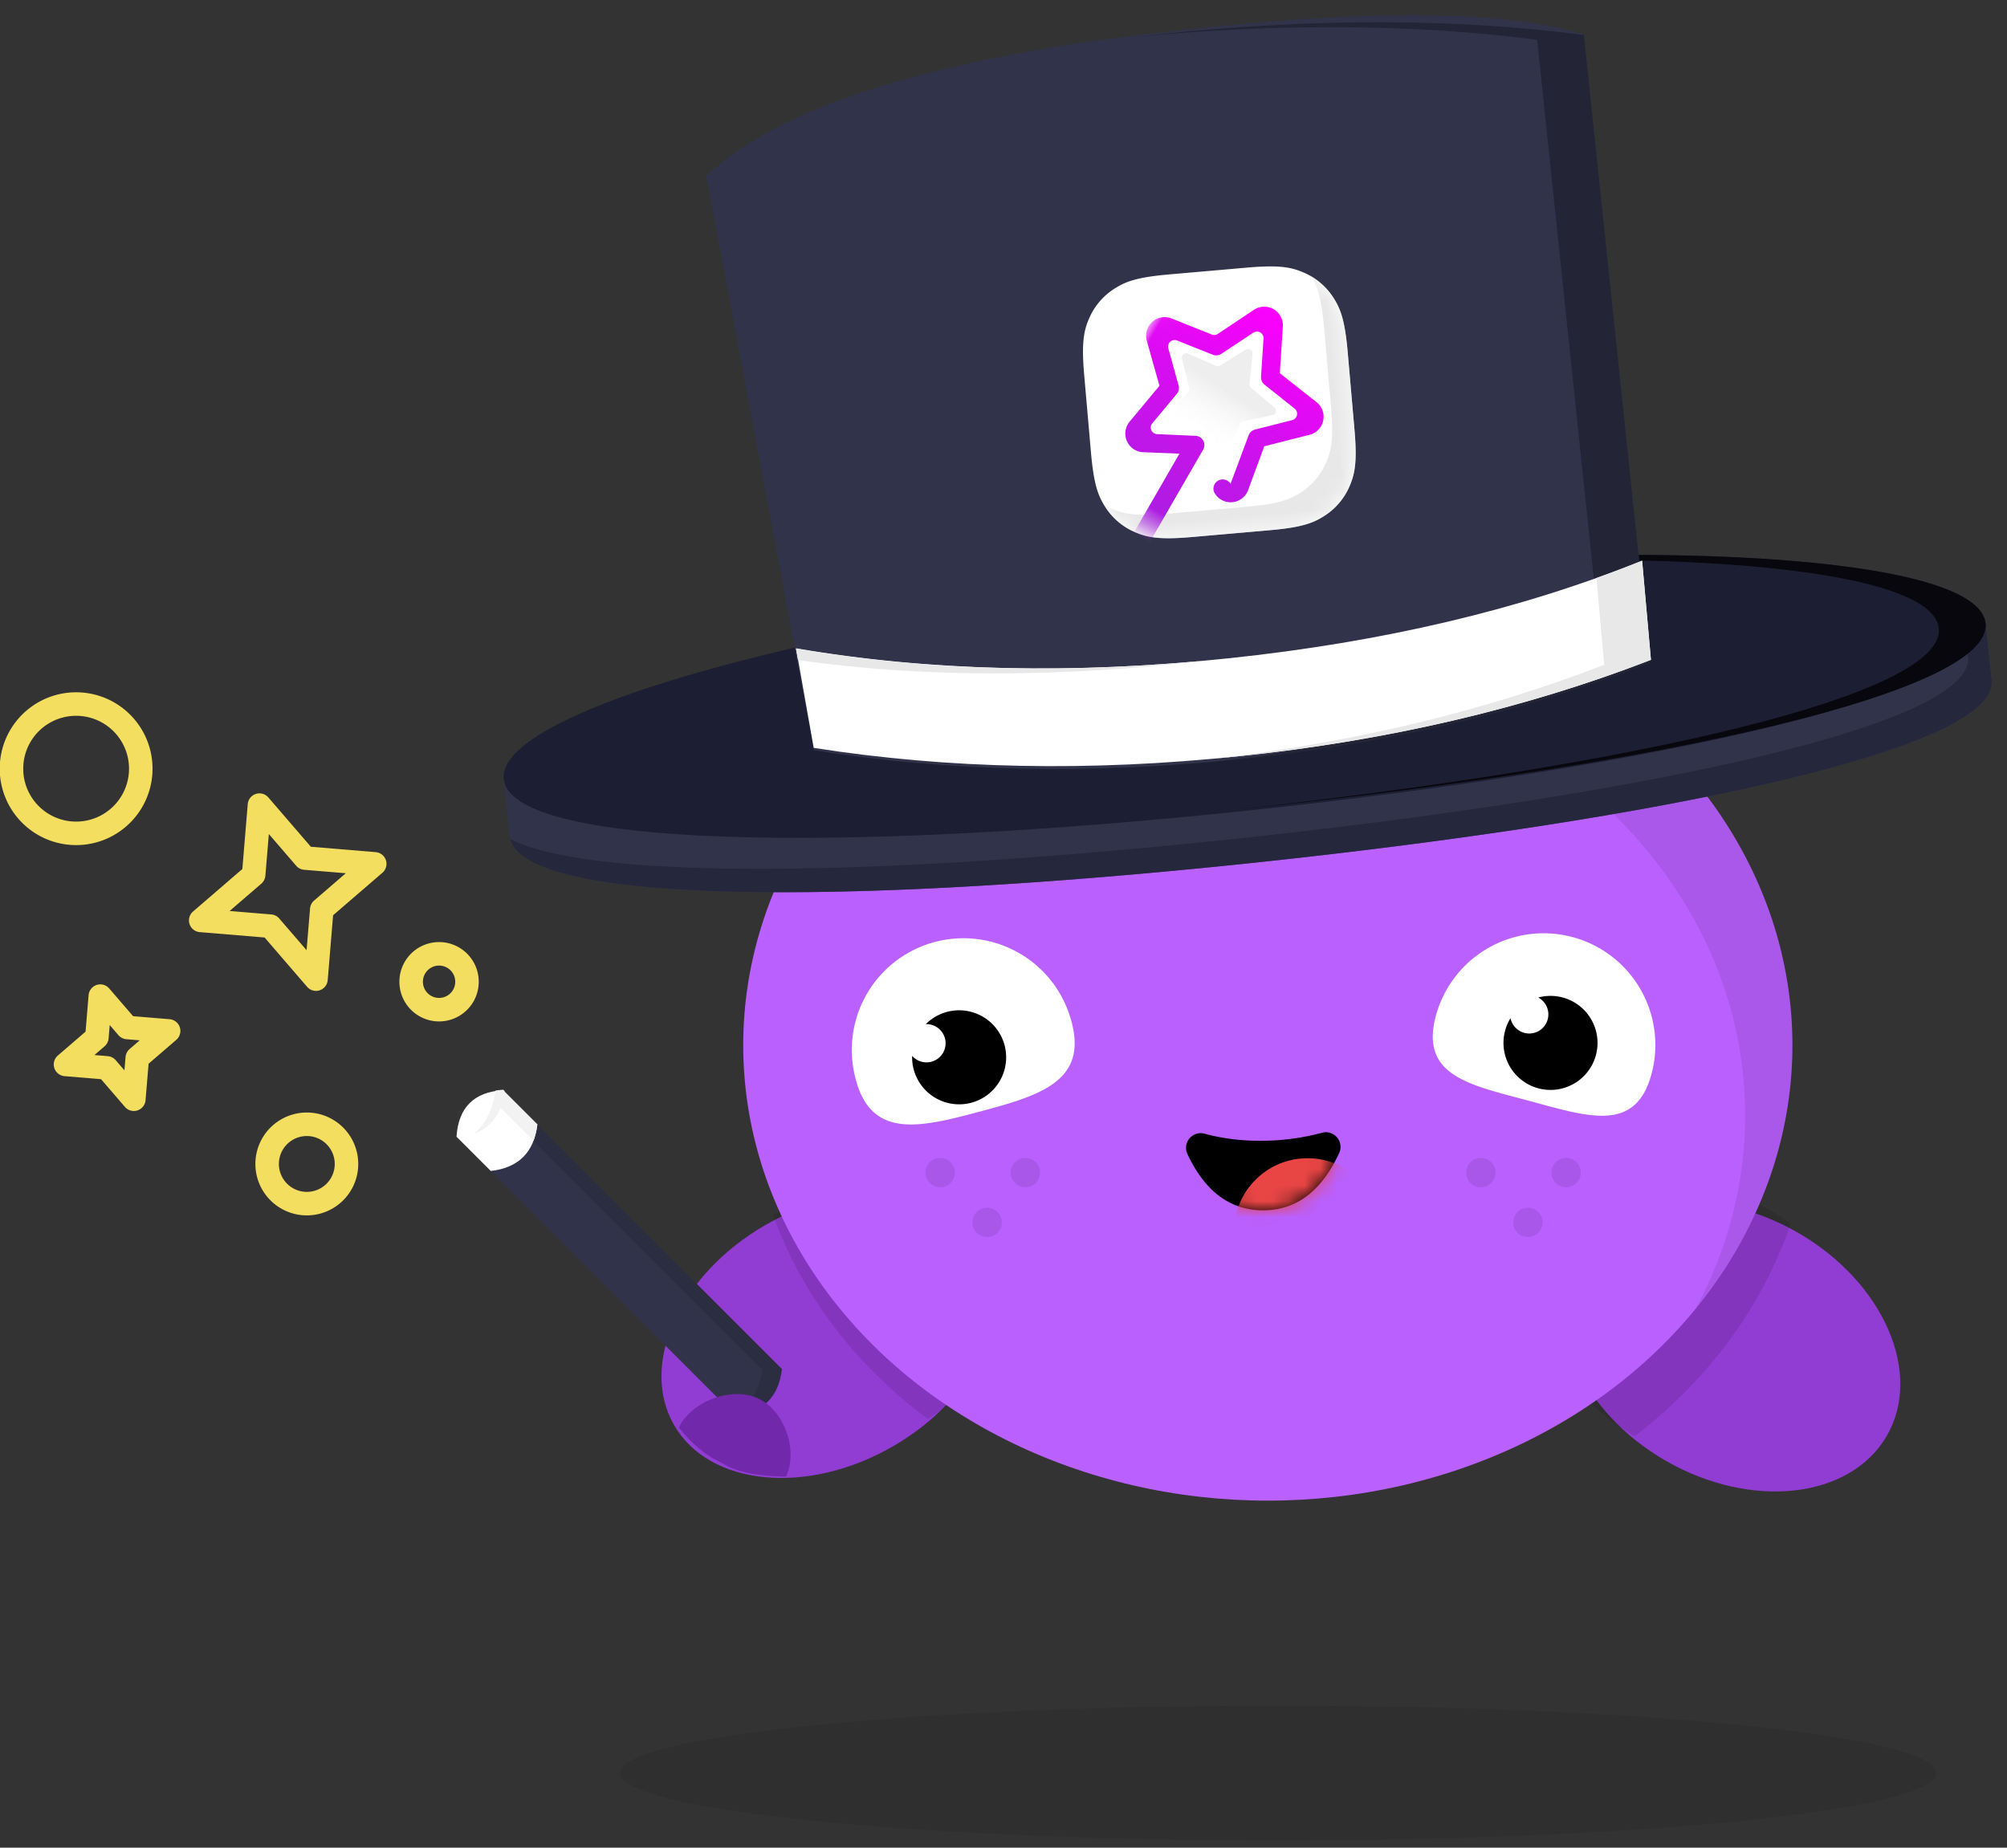 <svg xmlns="http://www.w3.org/2000/svg" xmlns:xlink="http://www.w3.org/1999/xlink" width="126" height="116" viewBox="0 0 126 116">
    <rect x="0" y="0" width="126" height="116" fill="#333333" stroke="none"/>
    <defs>
        <path id="a" d="M5.854 0h4.897c2.036 0 2.774.211 3.518.608a4.142 4.142 0 0 1 1.726 1.72c.398.742.61 1.477.61 3.506v4.88c0 2.03-.212 2.765-.61 3.507a4.142 4.142 0 0 1-1.726 1.72c-.744.397-1.482.608-3.518.608H5.854c-2.036 0-2.774-.211-3.518-.608A4.142 4.142 0 0 1 .61 14.22C.212 13.479 0 12.743 0 10.715V5.834C0 3.805.212 3.07.61 2.328A4.142 4.142 0 0 1 2.336.608C3.08.21 3.818 0 5.854 0z"/>
        <linearGradient id="c" x1="50%" x2="50%" y1="0%" y2="100%">
            <stop offset="0%" stop-color="#FB00FD"/>
            <stop offset="100%" stop-color="#8C29D7"/>
        </linearGradient>
        <linearGradient id="d" x1="50%" x2="50%" y1="45.445%" y2="100%">
            <stop offset="0%" stop-color="#EEE"/>
            <stop offset="100%" stop-color="#FFF" stop-opacity="0"/>
        </linearGradient>
        <path id="e" d="M1.135 4.54c1.108 2.352 2.69 3.528 4.747 3.528 2.076 0 3.668-1.197 4.777-3.592a.922.922 0 0 0-1.078-1.278 14.72 14.72 0 0 1-3.862.505c-1.25 0-2.419-.148-3.506-.446A.922.922 0 0 0 1.135 4.54z"/>
    </defs>
    <g fill="none" fill-rule="evenodd" transform="translate(-1 -4)">
        <ellipse cx="81.24" cy="115.313" fill="#000" fill-opacity=".082" rx="41.328" ry="4.229"/>
        <g transform="translate(28.657 71.734)">
            <ellipse cx="24.398" cy="16.122" fill="#913CD2" fill-rule="nonzero" rx="11.239" ry="8.019" transform="rotate(-30 24.398 16.122)"/>
            <path fill="#000" fill-opacity=".1" fill-rule="nonzero" d="M20.884 8.544c.47-.348.97-.676 1.496-.98 5.375-3.103 11.528-2.51 13.743 1.326 2.19 3.792-.292 9.335-5.545 12.459-4.518-3.383-7.923-7.798-9.694-12.805z"/>
            <path fill="#31334A" d="M1.003 3.63c.059-.915.332-1.617.819-2.104.486-.486 1.188-.76 2.103-.818l17.508 17.508c-.101.873-.395 1.553-.882 2.04-.487.487-1.167.781-2.04.882L1.003 3.63z"/>
            <path fill="#000" fill-opacity=".12" d="M2.858.904C3.173.8 3.529.734 3.925.708l17.508 17.508c-.101.873-.395 1.553-.882 2.04-.487.487-1.167.781-2.04.882l-.21-.211c.4-.152.738-.366 1.015-.643.487-.487.78-1.167.881-2.04L2.857.904z"/>
            <path fill="#FFF" d="M3.925.708L6.077 2.86c-.101.873-.395 1.553-.882 2.04-.487.487-1.167.78-2.04.882L1.003 3.63c.059-.915.332-1.617.819-2.104.486-.486 1.188-.76 2.103-.818z"/>
            <path fill="#F2F2F2" d="M3.688 1.734C4.003 1.63 3.605.81 4 .784L6.077 2.86a4.263 4.263 0 0 1-.24 1.024l-2.15-2.15z"/>
            <path fill="#F2F2F2" d="M2.09 3.453c.08-.067.156-.136.229-.21.605-.604.98-1.44 1.124-2.506.158-.026.324-.045.498-.056l.078.077c-.101.873-.395 1.553-.882 2.04a2.849 2.849 0 0 1-1.048.655z"/>
            <path fill="#7228AA" fill-rule="nonzero" d="M21.691 24.969c.76-1.629-.07-4.122-1.754-4.908-1.685-.785-4.216.208-4.976 1.836.868 1.075 1.787 1.823 2.756 2.243.83.53 2.155.805 3.974.829z"/>
        </g>
        <g fill-rule="nonzero">
            <path fill="#913CD2" d="M105.572 95.707c-5.376-3.093-7.877-8.806-5.586-12.76 2.29-3.954 8.506-4.653 13.881-1.56 5.376 3.093 7.876 8.806 5.586 12.76-2.291 3.955-8.506 4.653-13.881 1.56z"/>
            <path fill="#000" fill-opacity=".1" d="M113.411 80.832a15.334 15.334 0 0 0-1.403-.916c-5.375-3.103-11.584-2.414-13.867 1.54-2.267 3.927.19 9.597 5.489 12.715 4.573-3.515 8.013-8.116 9.781-13.34z"/>
        </g>
        <g transform="translate(47.66 41.027)">
            <ellipse cx="32.934" cy="28.593" fill="#BA60FF" fill-rule="nonzero" rx="32.934" ry="28.593"/>
            <path fill="#000" fill-opacity=".088" fill-rule="nonzero" d="M2.926 16.489C8.19 6.748 19.61 0 32.85 0c18.235 0 33.018 12.801 33.018 28.593 0 6.153-2.244 11.852-6.063 16.516 1.986-3.675 3.096-7.777 3.096-12.103 0-15.792-14.783-28.593-33.018-28.593-11.13 0-20.974 4.769-26.956 12.076z"/>
            <path fill="#A957E9" d="M12.362 37.51a.92.92 0 0 1-.923-.919.92.92 0 0 1 .923-.92.92.92 0 0 1 .922.92.92.92 0 0 1-.922.92zm5.35 0a.92.92 0 0 1-.922-.919.92.92 0 0 1 .922-.92.92.92 0 0 1 .923.92.92.92 0 0 1-.923.92zm-2.398 3.126a.92.92 0 0 1-.923-.919.92.92 0 0 1 .923-.92.92.92 0 0 1 .922.92.92.92 0 0 1-.922.92zM46.31 37.51a.92.92 0 0 1-.923-.919.92.92 0 0 1 .923-.92.92.92 0 0 1 .922.92.92.92 0 0 1-.922.92zm5.35 0a.92.92 0 0 1-.922-.919.92.92 0 0 1 .923-.92.92.92 0 0 1 .922.92.92.92 0 0 1-.922.92zm-2.398 3.126a.92.92 0 0 1-.923-.919.92.92 0 0 1 .923-.92.92.92 0 0 1 .923.92.92.92 0 0 1-.923.92z"/>
            <path fill="#FFF" d="M14.864 32.758c3.74-1.002 6.752-1.886 5.75-5.626A7.011 7.011 0 1 0 7.07 30.76c1.002 3.74 4.053 3 7.794 1.997z"/>
            <path fill="#000" d="M10.604 29.263a1.2 1.2 0 1 0 .858-1.992 2.952 2.952 0 1 1-.858 1.992z"/>
            <g>
                <path fill="#FFF" d="M49.313 32.08c3.74 1.002 6.709 2.052 7.711-1.688a7.011 7.011 0 1 0-13.544-3.63c-1.002 3.74 2.093 4.315 5.833 5.317z"/>
                <path fill="#000" d="M48.17 26.895a1.2 1.2 0 1 0 1.74-1.296 2.952 2.952 0 1 1-1.739 1.296z"/>
            </g>
        </g>
        <path fill="#31334A" d="M32.634 52.998c-.457-4.342 19.999-10.052 45.688-12.752 25.69-2.7 46.885-1.368 47.342 2.974l.365 3.475c.457 4.343-20.865 8.795-46.554 11.496-25.69 2.7-46.02 2.625-46.476-1.718l-.365-3.475z"/>
        <path fill="#212337" fill-opacity=".71" d="M124.134 41.484c.934.51 1.462 1.09 1.53 1.736l.365 3.475c.457 4.343-20.865 8.795-46.554 11.496-25.272 2.656-45.357 2.626-46.438-1.51 5.199 2.624 23.148 2.332 44.962.039 25.69-2.7 47.011-7.153 46.555-11.496l-.365-3.474a1.384 1.384 0 0 0-.055-.266z"/>
        <path fill="#1C1E33" d="M79.257 54.898c25.69-2.7 46.848-7.477 46.397-11.769-.45-4.292-21.642-5.583-47.332-2.883s-46.149 8.369-45.698 12.66c.451 4.293 20.944 4.692 46.633 1.992z"/>
        <path fill="#07070D" d="M78.469 54.838c24.997-2.717 44.692-7.19 44.25-11.4-.443-4.21-20.84-5.533-45.864-3.034.487-.054.976-.106 1.467-.158 25.69-2.7 46.881-1.41 47.332 2.883.451 4.292-20.027 8.858-45.717 11.558-.49.051-.98.102-1.468.151z"/>
        <path fill="#31334A" d="M45.344 15.02C49.9 10.802 58.95 7.863 72.49 6.204c13.54-1.66 22.856-1.663 27.948-.01l4.14 39.389c-7.863 3.07-16.464 5.097-25.802 6.078-9.339.982-18.23.794-26.677-.562l-6.755-36.08z"/>
        <path fill="#232536" d="M72.337 6.308c.486-.056.975-.11 1.467-.161 9.682-1.018 18.56-1.002 26.634.047l4.14 39.389c-7.863 3.07-16.464 5.097-25.802 6.078-.491.052-.98.1-1.47.146 8.775-1.034 16.886-3.006 24.336-5.916l-4.14-39.388c-7.664-.996-16.052-1.061-25.165-.195z"/>
        <path fill="#FFF" d="M50.977 44.702c8.394 1.438 17.44 1.648 27.138.629 9.698-1.02 18.357-3.063 25.977-6.13l.555 6.225c-7.879 3.049-16.495 5.065-25.848 6.048-9.353.983-18.259.809-26.715-.523l-1.107-6.249z"/>
        <path fill="#E8E8E8" d="M76.652 45.476c-.488.057-.98.111-1.473.163-8.701.915-16.73.847-24.084-.204l-.129-.717c7.978 1.356 16.54 1.608 25.686.758zm24.574-5.187a77.72 77.72 0 0 0 2.866-1.087l.555 6.224c-7.879 3.049-16.495 5.065-25.848 6.048-.49.052-.98.1-1.47.145 8.79-1.034 16.917-2.995 24.382-5.884l-.485-5.446z"/>
        <g transform="rotate(-5 283.238 -774.245)">
            <mask id="b" fill="#fff">
                <use xlink:href="#a"/>
            </mask>
            <use fill="#FFF" xlink:href="#a"/>
            <path fill="#E8E8E8" d="M14.737.897c.525.372.948.853 1.258 1.431.398.742.61 1.477.61 3.506v4.88c0 2.03-.212 2.765-.61 3.507a4.142 4.142 0 0 1-1.726 1.72c-.744.397-1.482.608-3.518.608H5.854c-2.036 0-2.774-.211-3.518-.608a4.142 4.142 0 0 1-1.81-1.883c.148.106.304.202.468.29.744.396 1.483.607 3.518.607H9.41c2.035 0 2.773-.211 3.517-.608a4.142 4.142 0 0 0 1.726-1.72c.398-.742.61-1.477.61-3.506v-4.88c0-1.882-.182-2.651-.526-3.344z" mask="url(#b)"/>
            <path fill="url(#c)" fill-rule="nonzero" d="M10.054 8.615l.496 2.892a1.168 1.168 0 0 1-1.698 1.23.578.578 0 0 1-.243-.782.582.582 0 0 1 .785-.243c.005 0-.174-1.067-.537-3.201a.578.578 0 0 1 .167-.512l1.723-1.679a.413.413 0 0 0-.227-.705l-2.387-.358a.581.581 0 0 1-.438-.318L6.63 2.782a.413.413 0 0 0-.74 0L4.814 4.938a.581.581 0 0 1-.438.318l-2.382.345a.413.413 0 0 0-.23.704L3.486 8a.578.578 0 0 1 .166.512l-.407 2.37a.413.413 0 0 0 .598.437l2.14-1.112a.581.581 0 0 1 .853.512v10.316a.58.58 0 0 1-1.163 0v-9.356l-2.015 1.06a1.172 1.172 0 0 1-1.7-1.231l.497-2.892L.353 6.567a1.166 1.166 0 0 1 .649-1.991l2.689-.39a.413.413 0 0 0 .311-.227l1.203-2.435a1.171 1.171 0 0 1 2.1 0l1.298 2.63 2.904.422a1.168 1.168 0 0 1 .65 1.991l-2.103 2.048z" mask="url(#b)" transform="rotate(35 6.255 11.243)"/>
            <path fill="url(#d)" d="M8.48 10.118l-1.696.89a.276.276 0 0 1-.4-.292l.324-1.88a.276.276 0 0 0-.08-.244L5.259 7.26a.276.276 0 0 1 .153-.47l1.895-.275a.276.276 0 0 0 .207-.15l.849-1.713a.276.276 0 0 1 .493 0l.849 1.713c.04.08.117.137.207.15l1.895.275a.276.276 0 0 1 .153.47l-1.37 1.33a.276.276 0 0 0-.08.245l.324 1.88a.276.276 0 0 1-.4.291l-1.697-.889a.276.276 0 0 0-.255 0z" mask="url(#b)" transform="rotate(37 8.609 7.71)"/>
        </g>
        <g fill="#F3DE60">
            <g fill-rule="nonzero">
                <path d="M20.262 80.304a3.229 3.229 0 1 1 0-6.458 3.229 3.229 0 0 1 0 6.458zm0-1.476a1.753 1.753 0 1 0 0-3.506 1.753 1.753 0 0 0 0 3.506zM5.779 57.057a4.797 4.797 0 1 1 0-9.594 4.797 4.797 0 0 1 0 9.594zm0-1.476a3.321 3.321 0 1 0 0-6.642 3.321 3.321 0 0 0 0 6.642zM28.565 68.127a2.49 2.49 0 1 1 0-4.982 2.49 2.49 0 0 1 0 4.982zm0-1.476a1.015 1.015 0 1 0 0-2.03 1.015 1.015 0 0 0 0 2.03zM18.034 61.41a.738.738 0 0 1 .498.255l1.715 1.99.218-2.618a.738.738 0 0 1 .254-.498l1.99-1.715-2.618-.218a.738.738 0 0 1-.498-.254l-1.715-1.99-.218 2.618a.738.738 0 0 1-.254.498l-1.99 1.715 2.618.218zM13.54 62.52a.738.738 0 0 1-.42-1.295l3.095-2.667.338-4.072a.738.738 0 0 1 1.295-.42l2.667 3.095 4.072.338a.738.738 0 0 1 .42 1.295l-3.095 2.667-.338 4.072a.738.738 0 0 1-1.295.42l-2.667-3.095-4.072-.338zM7.766 70.307a.738.738 0 0 1 .498.254l.548.636.07-.837a.738.738 0 0 1 .253-.498l.636-.548-.837-.07a.738.738 0 0 1-.498-.253l-.548-.637-.07.837a.738.738 0 0 1-.253.498l-.636.548.837.07zm-2.714 1.256a.738.738 0 0 1-.42-1.295l1.74-1.5.19-2.29a.738.738 0 0 1 1.295-.42l1.5 1.74 2.29.19a.738.738 0 0 1 .421 1.295l-1.74 1.5-.19 2.29a.738.738 0 0 1-1.295.42l-1.5-1.74-2.29-.19z"/>
            </g>
        </g>
        <g transform="translate(74.413 71.918)">
            <mask id="f" fill="#fff">
                <use xlink:href="#e"/>
            </mask>
            <use fill="#000" xlink:href="#e"/>
            <circle cx="8.672" cy="9.41" r="4.613" fill="#E94545" mask="url(#f)"/>
        </g>
    </g>
</svg>
